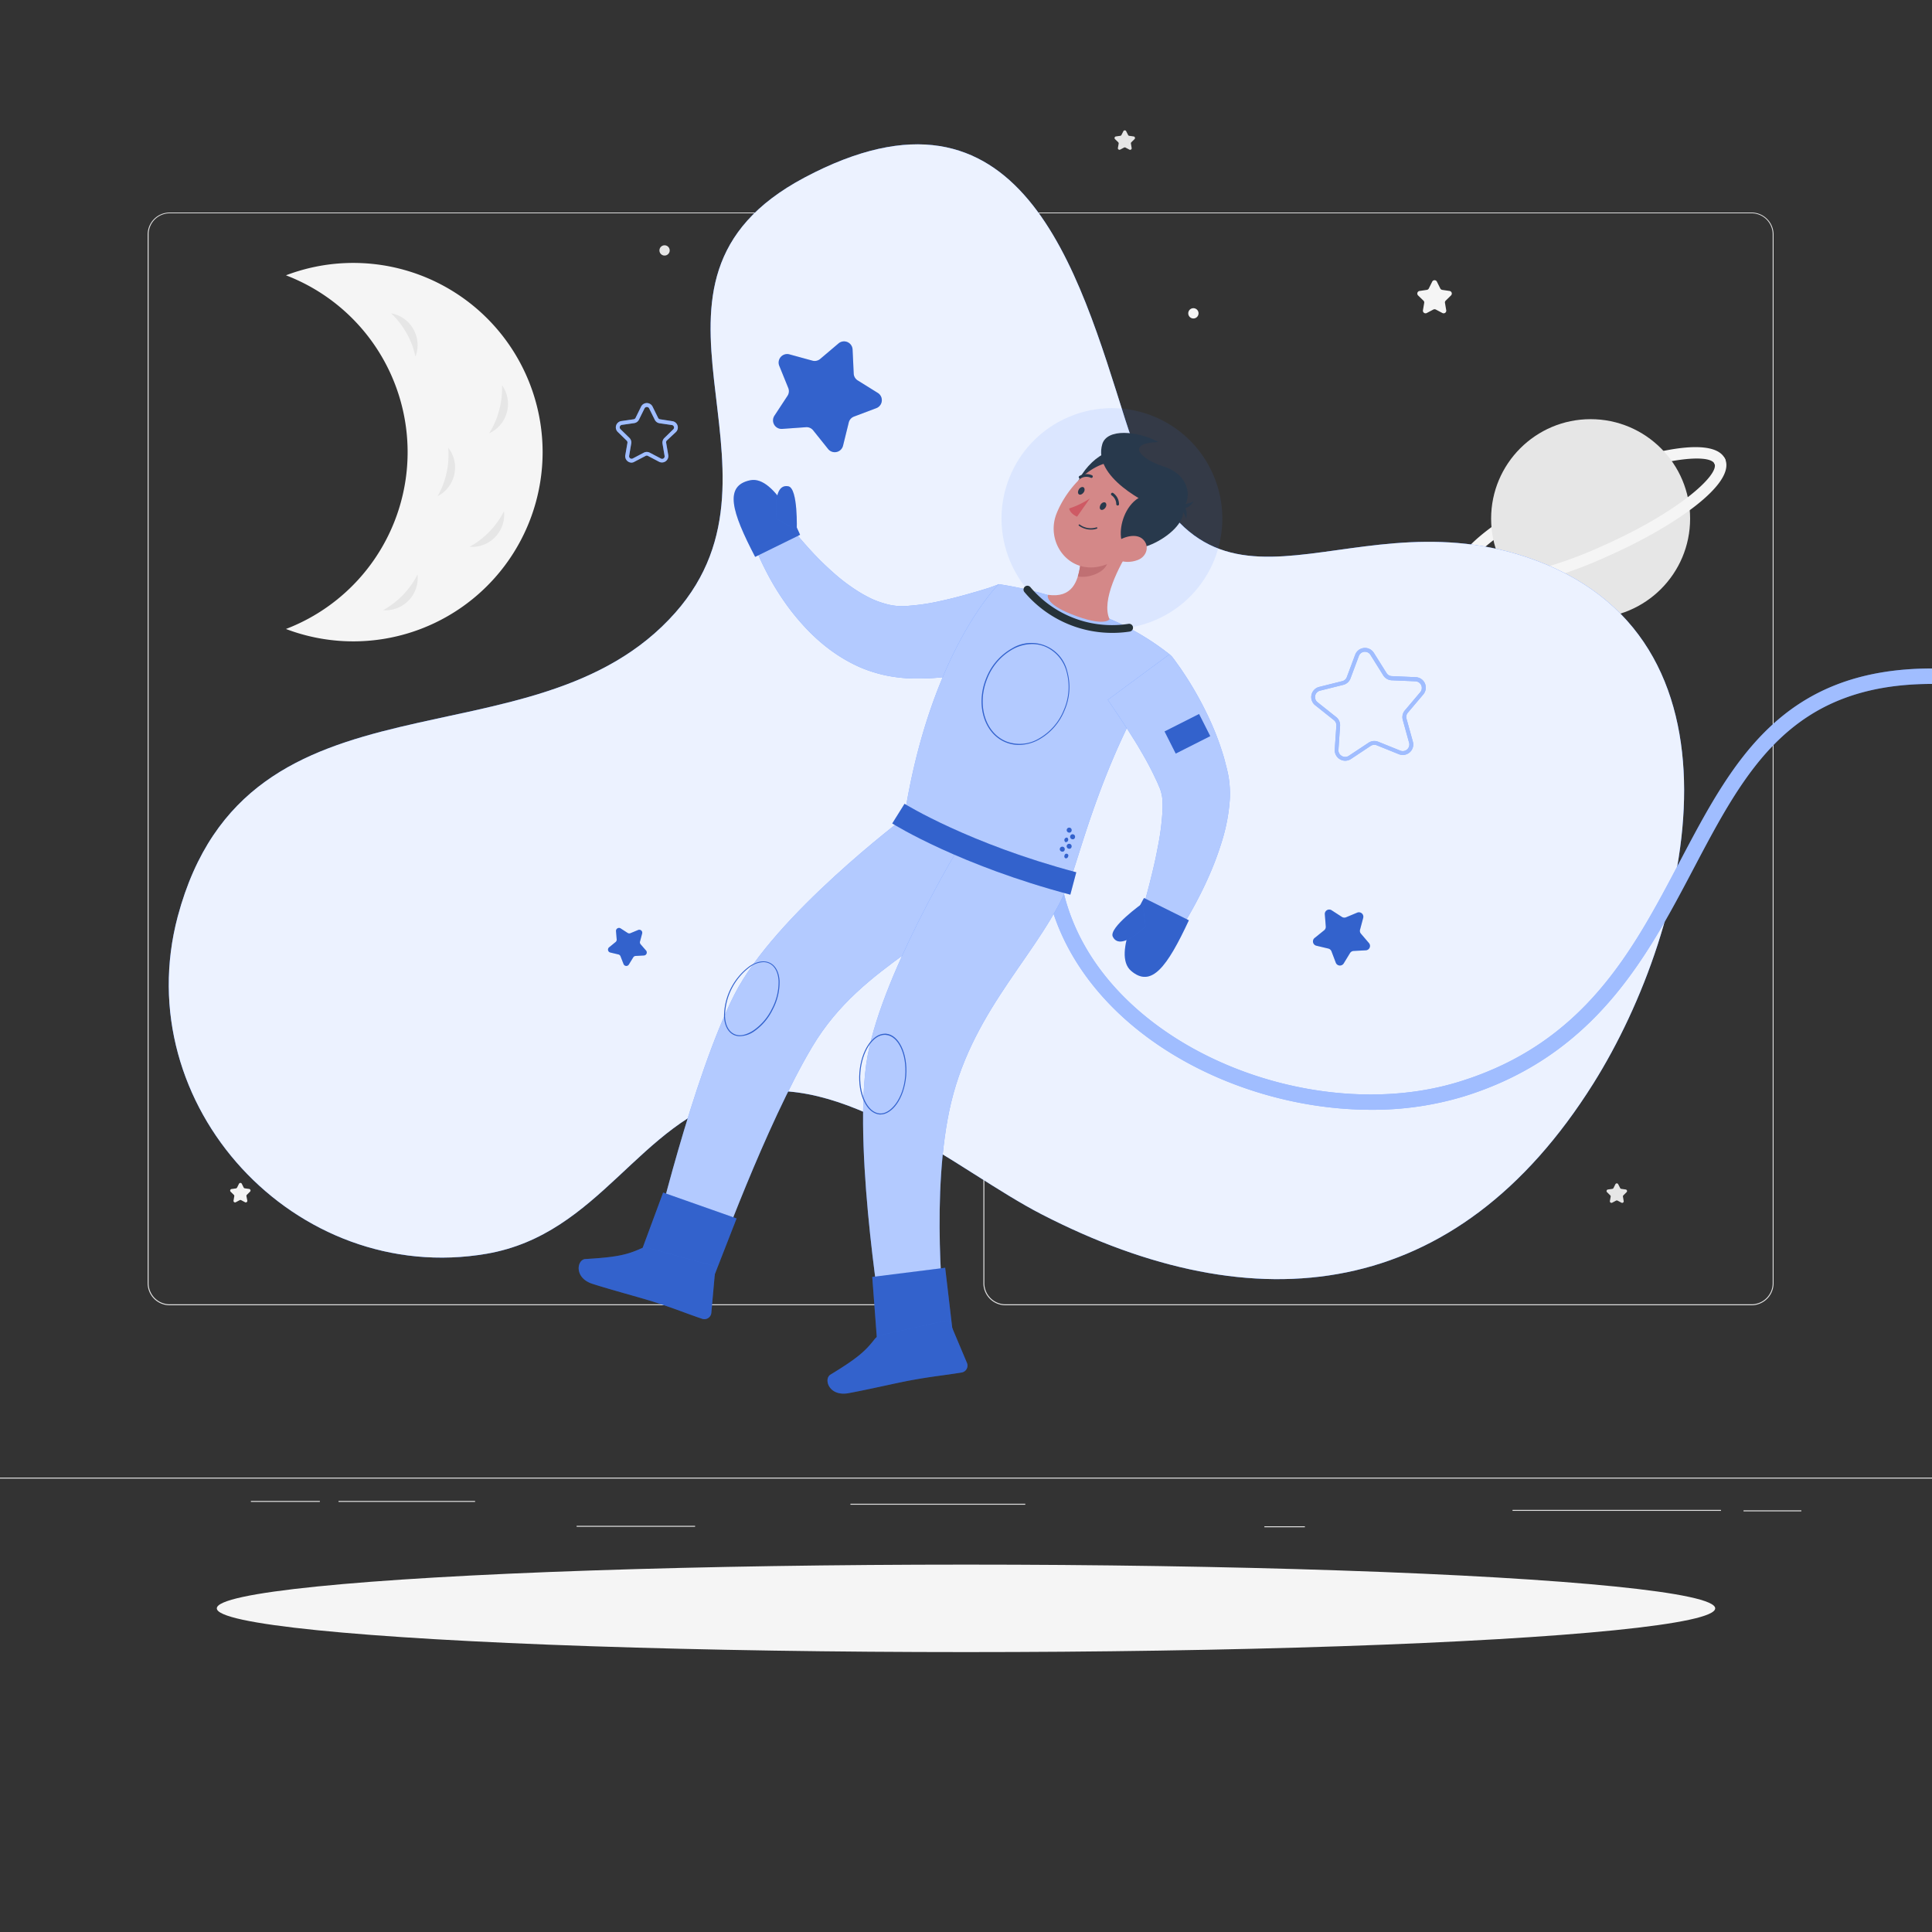 <svg xmlns="http://www.w3.org/2000/svg" viewBox="0 0 500 500"><rect x="0" y="0" width="500" height="500" fill="#333333" stroke="none"/><g id="background-complete"><rect y="382.4" width="500" height="0.25" style="fill:#e0e0e0"></rect><rect x="327.22" y="395" width="10.48" height="0.25" style="fill:#e0e0e0"></rect><rect x="64.93" y="388.44" width="17.85" height="0.25" style="fill:#e0e0e0"></rect><rect x="149.23" y="394.88" width="30.66" height="0.25" style="fill:#e0e0e0"></rect><rect x="220.09" y="389.17" width="45.25" height="0.25" style="fill:#e0e0e0"></rect><rect x="391.44" y="390.76" width="53.95" height="0.25" style="fill:#e0e0e0"></rect><rect x="87.61" y="388.44" width="35.34" height="0.25" style="fill:#e0e0e0"></rect><rect x="451.22" y="390.88" width="14.97" height="0.25" style="fill:#e0e0e0"></rect><path d="M237,337.8H43.91a5.71,5.71,0,0,1-5.7-5.71V60.66A5.71,5.71,0,0,1,43.91,55H237a5.71,5.71,0,0,1,5.71,5.71V332.09A5.71,5.71,0,0,1,237,337.8ZM43.91,55.2a5.46,5.46,0,0,0-5.45,5.46V332.09a5.46,5.46,0,0,0,5.45,5.46H237a5.47,5.47,0,0,0,5.46-5.46V60.66A5.47,5.47,0,0,0,237,55.2Z" style="fill:#e0e0e0"></path><path d="M453.31,337.8H260.21a5.72,5.72,0,0,1-5.71-5.71V60.66A5.72,5.72,0,0,1,260.21,55h193.1A5.71,5.71,0,0,1,459,60.66V332.09A5.71,5.71,0,0,1,453.31,337.8ZM260.21,55.2a5.47,5.47,0,0,0-5.46,5.46V332.09a5.47,5.47,0,0,0,5.46,5.46h193.1a5.47,5.47,0,0,0,5.46-5.46V60.66a5.47,5.47,0,0,0-5.46-5.46Z" style="fill:#e0e0e0"></path><path d="M140.43,117A49,49,0,0,1,74,162.78a49,49,0,0,0,0-91.53A49,49,0,0,1,140.43,117Z" style="fill:#f5f5f5"></path><path d="M107,85.21a8.3,8.3,0,0,1,.51,7.08,20.48,20.48,0,0,0-2.3-6.07,21.43,21.43,0,0,0-4-5.14A8.33,8.33,0,0,1,107,85.21Z" style="fill:#e6e6e6"></path><path d="M131.17,106.72a8.33,8.33,0,0,1-4.58,5.42,21,21,0,0,0,2.6-6,21.53,21.53,0,0,0,.73-6.46A8.31,8.31,0,0,1,131.17,106.72Z" style="fill:#e6e6e6"></path><path d="M128.14,139a8.3,8.3,0,0,1-6.63,2.51,21.08,21.08,0,0,0,5.16-3.94,21.37,21.37,0,0,0,3.77-5.29A8.34,8.34,0,0,1,128.14,139Z" style="fill:#e6e6e6"></path><path d="M105.75,155.4a8.31,8.31,0,0,1-6.63,2.52,21.71,21.71,0,0,0,8.93-9.24A8.29,8.29,0,0,1,105.75,155.4Z" style="fill:#e6e6e6"></path><path d="M117.57,122.78a8.31,8.31,0,0,1-4.31,5.63A21.81,21.81,0,0,0,116,115.86,8.24,8.24,0,0,1,117.57,122.78Z" style="fill:#e6e6e6"></path><path d="M378.22,150.55a1.5,1.5,0,0,1-1.37-.89c-2.84-6.42,13.18-17.54,30.47-25.2s36.29-12.07,39.14-5.65a1.5,1.5,0,0,1-2.75,1.21c-1.27-2.86-15.6-1.5-35.17,7.18s-30.22,18.37-29,21.24a1.49,1.49,0,0,1-.76,2A1.46,1.46,0,0,1,378.22,150.55Z" style="fill:#f5f5f5"></path><circle cx="411.65" cy="134.23" r="25.75" style="fill:#e6e6e6"></circle><path d="M384.38,152.78c-4.08,0-6.61-1-7.53-3.12a1.51,1.51,0,0,1,.77-2,1.49,1.49,0,0,1,2,.76c.4.9,3.12,2.06,10.81.74a109.43,109.43,0,0,0,24.37-7.91C434.34,132.6,445,122.89,443.71,120a1.5,1.5,0,0,1,2.75-1.21c2.84,6.42-13.18,17.54-30.47,25.2a113,113,0,0,1-25.08,8.13A39.09,39.09,0,0,1,384.38,152.78Z" style="fill:#f5f5f5"></path><path d="M371.89,72.94l.85,1.71a.68.68,0,0,0,.51.37l1.89.28a.68.68,0,0,1,.38,1.16l-1.37,1.34a.66.66,0,0,0-.19.6l.32,1.88a.68.68,0,0,1-1,.72l-1.69-.89a.72.72,0,0,0-.64,0l-1.69.89a.68.68,0,0,1-1-.72l.32-1.88a.64.64,0,0,0-.2-.6L367,76.46a.68.68,0,0,1,.38-1.16l1.89-.28a.68.68,0,0,0,.51-.37l.85-1.71A.68.68,0,0,1,371.89,72.94Z" style="fill:#f5f5f5"></path><path d="M60.13,241.19,61,242.9a.71.71,0,0,0,.51.38l1.89.27a.69.69,0,0,1,.38,1.17l-1.37,1.33a.67.67,0,0,0-.19.6l.32,1.89a.68.68,0,0,1-1,.72l-1.69-.89a.66.66,0,0,0-.64,0l-1.69.89a.68.68,0,0,1-1-.72l.32-1.89a.67.67,0,0,0-.19-.6l-1.37-1.33a.69.69,0,0,1,.38-1.17l1.89-.27a.71.71,0,0,0,.51-.38l.85-1.71A.68.68,0,0,1,60.13,241.19Z" style="fill:#e6e6e6"></path><path d="M303.57,315.8l.84,1.71a.67.67,0,0,0,.52.37l1.89.28a.68.68,0,0,1,.37,1.16l-1.36,1.34a.67.67,0,0,0-.2.6l.32,1.89a.68.68,0,0,1-1,.72l-1.69-.89a.64.64,0,0,0-.63,0l-1.7.89a.69.69,0,0,1-1-.72l.33-1.89a.7.7,0,0,0-.2-.6l-1.37-1.34a.68.68,0,0,1,.38-1.16l1.89-.28a.69.69,0,0,0,.52-.37l.84-1.71A.69.69,0,0,1,303.57,315.8Z" style="fill:#e6e6e6"></path><path d="M291.44,33.93l.51,1a.4.4,0,0,0,.3.22l1.13.16a.41.41,0,0,1,.23.7l-.82.8a.4.4,0,0,0-.11.36l.19,1.12a.4.4,0,0,1-.59.43l-1-.53a.42.42,0,0,0-.38,0l-1,.53a.41.41,0,0,1-.59-.43l.2-1.12a.43.43,0,0,0-.12-.36l-.82-.8a.41.41,0,0,1,.23-.7l1.13-.16a.4.4,0,0,0,.3-.22l.51-1A.41.41,0,0,1,291.44,33.93Z" style="fill:#e6e6e6"></path><path d="M113.62,210.8l.51,1a.4.4,0,0,0,.3.22l1.13.17a.4.4,0,0,1,.23.69l-.82.8a.4.4,0,0,0-.11.36l.19,1.13a.41.41,0,0,1-.59.43l-1-.53a.37.37,0,0,0-.38,0l-1,.53a.41.41,0,0,1-.6-.43l.2-1.13a.43.43,0,0,0-.12-.36l-.82-.8a.4.4,0,0,1,.23-.69l1.13-.17a.4.4,0,0,0,.3-.22l.51-1A.4.4,0,0,1,113.62,210.8Z" style="fill:#f5f5f5"></path><path d="M62.55,306.31l.5,1a.41.41,0,0,0,.31.23l1.13.16a.41.41,0,0,1,.22.7l-.81.8a.39.39,0,0,0-.12.36L64,310.7a.4.4,0,0,1-.59.43l-1-.53a.42.42,0,0,0-.38,0l-1,.53a.4.4,0,0,1-.59-.43l.19-1.12a.39.39,0,0,0-.12-.36l-.82-.8a.41.41,0,0,1,.23-.7l1.13-.16a.43.43,0,0,0,.31-.23l.5-1A.42.42,0,0,1,62.55,306.31Z" style="fill:#f5f5f5"></path><path d="M418.78,306.46l.51,1a.4.4,0,0,0,.31.22l1.13.16a.41.41,0,0,1,.22.7l-.81.8a.4.4,0,0,0-.12.36l.19,1.12a.4.4,0,0,1-.59.43l-1-.53a.42.42,0,0,0-.38,0l-1,.53a.41.41,0,0,1-.6-.43l.2-1.12a.4.4,0,0,0-.12-.36l-.82-.8a.41.41,0,0,1,.23-.7l1.13-.16a.42.42,0,0,0,.31-.22l.5-1A.41.41,0,0,1,418.78,306.46Z" style="fill:#e6e6e6"></path><circle cx="171.99" cy="64.81" r="1.33" style="fill:#e6e6e6"></circle><path d="M310.18,81.08a1.33,1.33,0,1,1-1.33-1.32A1.33,1.33,0,0,1,310.18,81.08Z" style="fill:#f5f5f5"></path><circle cx="165.18" cy="185.33" r="1.33" style="fill:#f5f5f5"></circle><path d="M122.83,285.26a1.33,1.33,0,1,1-1.32-1.32A1.32,1.32,0,0,1,122.83,285.26Z" style="fill:#f5f5f5"></path><circle cx="400.33" cy="205.33" r="1.33" style="fill:#e6e6e6"></circle></g><g id="background-simple"><path d="M174.77,158.56C138.14,200,64,169.88,46,237.17,33,286.06,76.52,333,126,324.46c29.26-5.08,39.31-34.15,65.16-40.95,27-7.1,56.61,19.52,78.37,30.73,55.61,28.65,107.35,22.73,142.82-33.82C438.15,239.3,455,164.18,395,144.16c-48.94-16.34-83.77,27.61-103.77-35.51-12.18-38.46-27-92.44-83-62.71C157,73.13,208.09,120.89,174.77,158.56Z" style="fill:#407BFF"></path><path d="M174.77,158.56C138.14,200,64,169.88,46,237.17,33,286.06,76.52,333,126,324.46c29.26-5.08,39.31-34.15,65.16-40.95,27-7.1,56.61,19.52,78.37,30.73,55.61,28.65,107.35,22.73,142.82-33.82C438.15,239.3,455,164.18,395,144.16c-48.94-16.34-83.77,27.61-103.77-35.51-12.18-38.46-27-92.44-83-62.71C157,73.13,208.09,120.89,174.77,158.56Z" style="fill:#fff;opacity:0.9"></path></g><g id="Shadow"><ellipse cx="250" cy="416.24" rx="193.89" ry="11.32" style="fill:#f5f5f5"></ellipse></g><g id="Stars"><path d="M163.46,119.73a1.66,1.66,0,0,1-1.63-1.94l.55-3.17a.68.68,0,0,0-.19-.58l-2.31-2.25a1.65,1.65,0,0,1,.92-2.82l3.19-.46a.67.67,0,0,0,.49-.36l1.42-2.89a1.66,1.66,0,0,1,3,0l1.42,2.89a.67.67,0,0,0,.5.36L174,109a1.65,1.65,0,0,1,.92,2.82L172.58,114a.65.65,0,0,0-.18.58l.54,3.17a1.65,1.65,0,0,1-2.4,1.74l-2.85-1.5a.63.63,0,0,0-.61,0l-2.85,1.49A1.64,1.64,0,0,1,163.46,119.73Zm3.93-14.39a.63.63,0,0,0-.59.36l-1.43,2.89a1.65,1.65,0,0,1-1.24.91l-3.19.46a.65.65,0,0,0-.36,1.11l2.31,2.25a1.66,1.66,0,0,1,.47,1.47l-.54,3.17a.65.65,0,0,0,.94.69l2.86-1.5a1.65,1.65,0,0,1,1.53,0l2.86,1.5A.65.65,0,0,0,172,118l-.54-3.17a1.69,1.69,0,0,1,.47-1.47l2.31-2.25a.64.64,0,0,0,.17-.67.65.65,0,0,0-.53-.44l-3.19-.46a1.65,1.65,0,0,1-1.24-.91L168,105.7A.63.63,0,0,0,167.39,105.34Z" style="fill:#407BFF"></path><path d="M163.46,119.73a1.66,1.66,0,0,1-1.63-1.94l.55-3.17a.68.68,0,0,0-.19-.58l-2.31-2.25a1.65,1.65,0,0,1,.92-2.82l3.19-.46a.67.67,0,0,0,.49-.36l1.42-2.89a1.66,1.66,0,0,1,3,0l1.42,2.89a.67.67,0,0,0,.5.36L174,109a1.65,1.65,0,0,1,.92,2.82L172.58,114a.65.65,0,0,0-.18.58l.54,3.17a1.65,1.65,0,0,1-2.4,1.74l-2.85-1.5a.63.63,0,0,0-.61,0l-2.85,1.49A1.64,1.64,0,0,1,163.46,119.73Zm3.93-14.39a.63.63,0,0,0-.59.36l-1.43,2.89a1.65,1.65,0,0,1-1.24.91l-3.19.46a.65.65,0,0,0-.36,1.11l2.31,2.25a1.66,1.66,0,0,1,.47,1.47l-.54,3.17a.65.65,0,0,0,.94.69l2.86-1.5a1.65,1.65,0,0,1,1.53,0l2.86,1.5A.65.65,0,0,0,172,118l-.54-3.17a1.69,1.69,0,0,1,.47-1.47l2.31-2.25a.64.64,0,0,0,.17-.67.65.65,0,0,0-.53-.44l-3.19-.46a1.65,1.65,0,0,1-1.24-.91L168,105.7A.63.63,0,0,0,167.39,105.34Z" style="fill:#fff;opacity:0.5"></path><path d="M220.65,90.49l.29,6.17a2.19,2.19,0,0,0,1,1.77l5.24,3.26a2.21,2.21,0,0,1-.39,3.94l-5.77,2.18a2.18,2.18,0,0,0-1.36,1.53l-1.48,6a2.21,2.21,0,0,1-3.87.86l-3.86-4.82a2.16,2.16,0,0,0-1.88-.82l-6.15.44a2.21,2.21,0,0,1-2-3.41l3.39-5.16a2.18,2.18,0,0,0,.2-2l-2.32-5.72a2.21,2.21,0,0,1,2.62-3l5.95,1.63a2.21,2.21,0,0,0,2-.44l4.72-4A2.21,2.21,0,0,1,220.65,90.49Z" style="fill:#407BFF"></path><path d="M220.65,90.49l.29,6.17a2.19,2.19,0,0,0,1,1.77l5.24,3.26a2.21,2.21,0,0,1-.39,3.94l-5.77,2.18a2.18,2.18,0,0,0-1.36,1.53l-1.48,6a2.21,2.21,0,0,1-3.87.86l-3.86-4.82a2.16,2.16,0,0,0-1.88-.82l-6.15.44a2.21,2.21,0,0,1-2-3.41l3.39-5.16a2.18,2.18,0,0,0,.2-2l-2.32-5.72a2.21,2.21,0,0,1,2.62-3l5.95,1.63a2.21,2.21,0,0,0,2-.44l4.72-4A2.21,2.21,0,0,1,220.65,90.49Z" style="opacity:0.2"></path><path d="M348.13,196.88a2.74,2.74,0,0,1-2.7-2.9l.42-6.16a1.7,1.7,0,0,0-.64-1.45l-4.83-3.84a2.71,2.71,0,0,1,1-4.75l6-1.5a1.66,1.66,0,0,0,1.18-1.06l2.16-5.78a2.71,2.71,0,0,1,4.83-.49l3.28,5.23a1.69,1.69,0,0,0,1.37.8l6.17.27a2.71,2.71,0,0,1,2,4.44l-4,4.73A1.71,1.71,0,0,0,364,186l1.65,5.95a2.69,2.69,0,0,1-.8,2.74,2.72,2.72,0,0,1-2.82.5l-5.72-2.31a1.71,1.71,0,0,0-1.58.16l-5.14,3.41A2.75,2.75,0,0,1,348.13,196.88Zm5.15-28.2h-.18a1.67,1.67,0,0,0-1.43,1.1l-2.16,5.78a2.67,2.67,0,0,1-1.88,1.68l-6,1.5a1.71,1.71,0,0,0-.65,3l4.83,3.84a2.69,2.69,0,0,1,1,2.3l-.42,6.16a1.67,1.67,0,0,0,.84,1.59,1.7,1.7,0,0,0,1.8,0l5.15-3.41a2.71,2.71,0,0,1,2.5-.26l5.73,2.31a1.71,1.71,0,0,0,2.28-2l-1.65-5.95a2.7,2.7,0,0,1,.53-2.46l4-4.73a1.72,1.72,0,0,0-1.24-2.81l-6.16-.26a2.72,2.72,0,0,1-2.18-1.27l-3.27-5.23A1.68,1.68,0,0,0,353.28,168.68Z" style="fill:#407BFF"></path><path d="M348.13,196.88a2.74,2.74,0,0,1-2.7-2.9l.42-6.16a1.7,1.7,0,0,0-.64-1.45l-4.83-3.84a2.71,2.71,0,0,1,1-4.75l6-1.5a1.66,1.66,0,0,0,1.18-1.06l2.16-5.78a2.71,2.71,0,0,1,4.83-.49l3.28,5.23a1.69,1.69,0,0,0,1.37.8l6.17.27a2.71,2.71,0,0,1,2,4.44l-4,4.73A1.71,1.71,0,0,0,364,186l1.65,5.95a2.69,2.69,0,0,1-.8,2.74,2.72,2.72,0,0,1-2.82.5l-5.72-2.31a1.71,1.71,0,0,0-1.58.16l-5.14,3.41A2.75,2.75,0,0,1,348.13,196.88Zm5.15-28.2h-.18a1.67,1.67,0,0,0-1.43,1.1l-2.16,5.78a2.67,2.67,0,0,1-1.88,1.68l-6,1.5a1.71,1.71,0,0,0-.65,3l4.83,3.84a2.69,2.69,0,0,1,1,2.3l-.42,6.16a1.67,1.67,0,0,0,.84,1.59,1.7,1.7,0,0,0,1.8,0l5.15-3.41a2.71,2.71,0,0,1,2.5-.26l5.73,2.31a1.71,1.71,0,0,0,2.28-2l-1.65-5.95a2.7,2.7,0,0,1,.53-2.46l4-4.73a1.72,1.72,0,0,0-1.24-2.81l-6.16-.26a2.72,2.72,0,0,1-2.18-1.27l-3.27-5.23A1.68,1.68,0,0,0,353.28,168.68Z" style="fill:#fff;opacity:0.5"></path><path d="M352.79,237.56l-.82,3.08a1.11,1.11,0,0,0,.24,1l2.07,2.42a1.14,1.14,0,0,1-.81,1.88l-3.18.17a1.16,1.16,0,0,0-.91.55l-1.66,2.72a1.15,1.15,0,0,1-2-.19l-1.14-3a1.17,1.17,0,0,0-.8-.7l-3.1-.74a1.14,1.14,0,0,1-.46-2l2.48-2a1.14,1.14,0,0,0,.41-1l-.25-3.18a1.14,1.14,0,0,1,1.75-1l2.68,1.73a1.17,1.17,0,0,0,1.06.1l2.94-1.23A1.15,1.15,0,0,1,352.79,237.56Z" style="fill:#407BFF"></path><path d="M352.79,237.56l-.82,3.08a1.11,1.11,0,0,0,.24,1l2.07,2.42a1.14,1.14,0,0,1-.81,1.88l-3.18.17a1.16,1.16,0,0,0-.91.55l-1.66,2.72a1.15,1.15,0,0,1-2-.19l-1.14-3a1.17,1.17,0,0,0-.8-.7l-3.1-.74a1.14,1.14,0,0,1-.46-2l2.48-2a1.14,1.14,0,0,0,.41-1l-.25-3.18a1.14,1.14,0,0,1,1.75-1l2.68,1.73a1.17,1.17,0,0,0,1.06.1l2.94-1.23A1.15,1.15,0,0,1,352.79,237.56Z" style="opacity:0.2"></path><path d="M166.19,241.59l-.56,2.09a.8.8,0,0,0,.16.7L167.2,246a.78.78,0,0,1-.55,1.28l-2.16.12a.75.75,0,0,0-.61.37l-1.13,1.84a.77.77,0,0,1-1.38-.12l-.78-2a.77.77,0,0,0-.54-.48l-2.1-.5a.77.77,0,0,1-.31-1.35l1.67-1.36a.77.77,0,0,0,.29-.66l-.18-2.16a.78.78,0,0,1,1.2-.71l1.81,1.17a.77.77,0,0,0,.72.07l2-.83A.77.77,0,0,1,166.19,241.59Z" style="fill:#407BFF"></path><path d="M166.19,241.59l-.56,2.09a.8.8,0,0,0,.16.7L167.2,246a.78.78,0,0,1-.55,1.28l-2.16.12a.75.75,0,0,0-.61.37l-1.13,1.84a.77.77,0,0,1-1.38-.12l-.78-2a.77.77,0,0,0-.54-.48l-2.1-.5a.77.77,0,0,1-.31-1.35l1.67-1.36a.77.77,0,0,0,.29-.66l-.18-2.16a.78.78,0,0,1,1.2-.71l1.81,1.17a.77.77,0,0,0,.72.07l2-.83A.77.77,0,0,1,166.19,241.59Z" style="opacity:0.2"></path></g><g id="Character"><path d="M354.86,287.21c-25.09,0-51.59-10.26-68.16-27.79-16.72-17.7-21.2-40.08-12.61-63l3.74,1.4c-8,21.43-3.84,42.33,11.78,58.86,21.09,22.32,59,32.31,88.15,23.23,32.28-10,44.8-33.82,56.91-56.82C448.23,197.33,461,173,500,173v4c-36.54,0-48.24,22.22-61.79,47.95-11.91,22.61-25.4,48.24-59.26,58.77A81.1,81.1,0,0,1,354.86,287.21Z" style="fill:#407BFF"></path><path d="M354.86,287.21c-25.09,0-51.59-10.26-68.16-27.79-16.72-17.7-21.2-40.08-12.61-63l3.74,1.4c-8,21.43-3.84,42.33,11.78,58.86,21.09,22.32,59,32.31,88.15,23.23,32.28-10,44.8-33.82,56.91-56.82C448.23,197.33,461,173,500,173v4c-36.54,0-48.24,22.22-61.79,47.95-11.91,22.61-25.4,48.24-59.26,58.77A81.1,81.1,0,0,1,354.86,287.21Z" style="fill:#fff;opacity:0.5"></path><path d="M267.2,169.47l-1.35.53-1.25.47-2.5.85c-1.67.55-3.35,1-5,1.49a90.41,90.41,0,0,1-10.48,2.13,61.84,61.84,0,0,1-11.39.62,39.43,39.43,0,0,1-6.37-.84,37,37,0,0,1-6.23-2c-7.81-3.45-13.43-8.9-17.87-14.59a67.08,67.08,0,0,1-5.82-9c-.83-1.56-1.62-3.11-2.33-4.71-.36-.8-.7-1.61-1-2.42s-.6-1.61-.95-2.58l8.88-4.39,1.35,1.7c.48.59.95,1.18,1.45,1.76,1,1.17,2,2.32,3,3.43a77,77,0,0,0,6.29,6.24,47.5,47.5,0,0,0,6.65,5,36,36,0,0,0,3.36,1.83,23.45,23.45,0,0,0,3.32,1.21,15.73,15.73,0,0,0,6.42.56,54.42,54.42,0,0,0,7.94-1.21c2.78-.6,5.63-1.34,8.47-2.18,1.43-.39,2.85-.84,4.27-1.28l2.5-.91Z" style="fill:#407BFF"></path><path d="M267.2,169.47l-1.35.53-1.25.47-2.5.85c-1.67.55-3.35,1-5,1.49a90.41,90.41,0,0,1-10.48,2.13,61.84,61.84,0,0,1-11.39.62,39.43,39.43,0,0,1-6.37-.84,37,37,0,0,1-6.23-2c-7.81-3.45-13.43-8.9-17.87-14.59a67.08,67.08,0,0,1-5.82-9c-.83-1.56-1.62-3.11-2.33-4.71-.36-.8-.7-1.61-1-2.42s-.6-1.61-.95-2.58l8.88-4.39,1.35,1.7c.48.59.95,1.18,1.45,1.76,1,1.17,2,2.32,3,3.43a77,77,0,0,0,6.29,6.24,47.5,47.5,0,0,0,6.65,5,36,36,0,0,0,3.36,1.83,23.45,23.45,0,0,0,3.32,1.21,15.73,15.73,0,0,0,6.42.56,54.42,54.42,0,0,0,7.94-1.21c2.78-.6,5.63-1.34,8.47-2.18,1.43-.39,2.85-.84,4.27-1.28l2.5-.91Z" style="fill:#fff;opacity:0.6"></path><path d="M258.46,151.18S240.68,168.65,234,211.64l42.64,16.84c2.56-5.65,9-34.52,26-59.17a67.82,67.82,0,0,0-13.06-8.08,193.37,193.37,0,0,0-18.13-7.16A97.09,97.09,0,0,0,258.46,151.18Z" style="fill:#407BFF"></path><path d="M258.46,151.18S240.68,168.65,234,211.64l42.64,16.84c2.56-5.65,9-34.52,26-59.17a67.82,67.82,0,0,0-13.06-8.08,193.37,193.37,0,0,0-18.13-7.16A97.09,97.09,0,0,0,258.46,151.18Z" style="fill:#fff;opacity:0.6"></path><path d="M292.67,141.67c-3,4.74-7.76,13.74-5.52,18.59,0,0-1.23,2.13-9.9-1.32-7.08-2.82-6.05-5-6.05-5,6.26.89,7.79-3.41,8.37-7.8Z" style="fill:#e4897b"></path><path d="M287.33,143.51l-7.75,2.65a18.49,18.49,0,0,1-.63,3c2.31.54,6.26-.67,7.4-2.87A8.32,8.32,0,0,0,287.33,143.51Z" style="fill:#ce6f64"></path><path d="M288,117c-4-.58-12,8.52-9.22,13S295.55,118.14,288,117Z" style="fill:#263238"></path><path d="M296.55,136.19c-4.67,5.86-7.1,9.52-12.39,10.49-8,1.47-13.55-6.63-10.73-13.76,2.54-6.42,9.75-14.92,17.45-13.15A10.21,10.21,0,0,1,296.55,136.19Z" style="fill:#e4897b"></path><path d="M291.92,141.89c-4.16-.94-1.51-16.68,9.24-13.78C314.18,131.62,298.65,143.4,291.92,141.89Z" style="fill:#263238"></path><path d="M301.47,132.23c-5-1.85-18.71-8.84-16.2-17.29,1.23-4.11,9.08-3.46,14.53-.55-8.85.32-4.41,4.53,1.38,6.35C310.6,123.7,308.16,134.73,301.47,132.23Z" style="fill:#263238"></path><path d="M302.76,130.1s5.32-.7,4.21,4.13A6.05,6.05,0,0,0,302.76,130.1Z" style="fill:#263238"></path><path d="M303,129.66s3.25,4.26,5.9.08A6.07,6.07,0,0,1,303,129.66Z" style="fill:#263238"></path><path d="M294.58,144.87a7.09,7.09,0,0,1-5.43,0c-2.31-1-1.92-3.39,0-4.76,1.74-1.23,5-2.21,6.72-.46S296.7,144,294.58,144.87Z" style="fill:#e4897b"></path><path d="M234,211.64s-33.48,25.21-43.92,45.72C179.25,278.71,169.05,322,169.05,322l15.87,5.76s13.27-36.75,25.33-56.93c13.15-22,34.94-27.05,51.81-48.16Z" style="fill:#407BFF"></path><path d="M234,211.64s-33.48,25.21-43.92,45.72C179.25,278.71,169.05,322,169.05,322l15.87,5.76s13.27-36.75,25.33-56.93c13.15-22,34.94-27.05,51.81-48.16Z" style="fill:#fff;opacity:0.6"></path><path d="M249.16,217.61s-22,35.86-25,57.91c-3.25,24.14,4.47,69.56,4.47,69.56l15.8-3.79s-3.78-32.93,1.72-55.94c6-25,23.54-39.29,30.49-56.87Z" style="fill:#407BFF"></path><path d="M249.16,217.61s-22,35.86-25,57.91c-3.25,24.14,4.47,69.56,4.47,69.56l15.8-3.79s-3.78-32.93,1.72-55.94c6-25,23.54-39.29,30.49-56.87Z" style="fill:#fff;opacity:0.6"></path><path d="M286.07,131.39c-.35.5-.9.72-1.22.49s-.31-.81,0-1.31.9-.72,1.22-.49S286.42,130.9,286.07,131.39Z" style="fill:#263238"></path><path d="M280.44,127.44c-.35.5-.9.72-1.22.49s-.31-.81,0-1.31.9-.72,1.22-.49S280.79,127,280.44,127.44Z" style="fill:#263238"></path><path d="M282.06,129a21.74,21.74,0,0,1-5.37,2.59c.3,1.44,2.06,2.12,2.06,2.12Z" style="fill:#de5753"></path><path d="M282.33,137.06a5.31,5.31,0,0,1-3.09-1,.18.18,0,1,1,.21-.29,4.81,4.81,0,0,0,4.3.71.19.19,0,0,1,.23.1.18.18,0,0,1-.1.23A4.36,4.36,0,0,1,282.33,137.06Z" style="fill:#263238"></path><path d="M289.25,130.83a.36.36,0,0,1-.36-.34,2.84,2.84,0,0,0-1.19-2.29.36.36,0,0,1,.37-.62,3.57,3.57,0,0,1,1.53,2.88.34.34,0,0,1-.34.37Z" style="fill:#263238"></path><path d="M279.54,123.85a.37.37,0,0,1-.32-.19.36.36,0,0,1,.14-.48,3.57,3.57,0,0,1,3.26-.18.36.36,0,0,1,.15.49.36.36,0,0,1-.48.15,2.83,2.83,0,0,0-2.58.16A.34.34,0,0,1,279.54,123.85Z" style="fill:#263238"></path><path d="M302.68,169.31l.66.65.75,1,1.43,2c.91,1.34,1.8,2.69,2.64,4.07s1.65,2.79,2.43,4.23,1.5,2.9,2.21,4.39a72.64,72.64,0,0,1,3.66,9.43c.26.81.49,1.66.7,2.52l.33,1.28.08.32.1.46.2.91a26.64,26.64,0,0,1,.39,6.52,46.89,46.89,0,0,1-2,10.53,79.3,79.3,0,0,1-3.41,9.15c-1.28,2.92-2.7,5.72-4.21,8.46s-3.11,5.35-5,8l-8.88-4.4c1.52-5.49,3.1-11.18,4.29-16.65.56-2.75,1.11-5.46,1.42-8.07.16-1.32.27-2.58.36-3.8a29,29,0,0,0,0-3.39,10.45,10.45,0,0,0-.48-2.37l-.07-.17,0-.09-.09-.2-.36-.85c-.24-.56-.48-1.13-.77-1.7a78,78,0,0,0-3.65-6.9c-.66-1.16-1.35-2.31-2.08-3.46s-1.43-2.3-2.19-3.44-1.5-2.28-2.26-3.41l-2.18-3.22Z" style="fill:#407BFF"></path><path d="M302.68,169.31l.66.65.75,1,1.43,2c.91,1.34,1.8,2.69,2.64,4.07s1.65,2.79,2.43,4.23,1.5,2.9,2.21,4.39a72.64,72.64,0,0,1,3.66,9.43c.26.81.49,1.66.7,2.52l.33,1.28.08.32.1.46.2.91a26.64,26.64,0,0,1,.39,6.52,46.89,46.89,0,0,1-2,10.53,79.3,79.3,0,0,1-3.41,9.15c-1.28,2.92-2.7,5.72-4.21,8.46s-3.11,5.35-5,8l-8.88-4.4c1.52-5.49,3.1-11.18,4.29-16.65.56-2.75,1.11-5.46,1.42-8.07.16-1.32.27-2.58.36-3.8a29,29,0,0,0,0-3.39,10.45,10.45,0,0,0-.48-2.37l-.07-.17,0-.09-.09-.2-.36-.85c-.24-.56-.48-1.13-.77-1.7a78,78,0,0,0-3.65-6.9c-.66-1.16-1.35-2.31-2.08-3.46s-1.43-2.3-2.19-3.44-1.5-2.28-2.26-3.41l-2.18-3.22Z" style="fill:#fff;opacity:0.6"></path><circle cx="287.77" cy="134.21" r="28.57" transform="translate(-29.61 124.38) rotate(-23.23)" style="fill:#407BFF;opacity:0.1"></circle><path d="M287.78,163.79a29.7,29.7,0,0,1-22.66-10.56,1,1,0,0,1,1.54-1.28,27.62,27.62,0,0,0,25.4,9.5,1,1,0,0,1,.31,2A29.39,29.39,0,0,1,287.78,163.79Z" style="fill:#263238"></path><polygon points="246.54 344.52 227.17 349.49 225.74 330.47 244.61 328.1 246.54 344.52" style="fill:#407BFF"></polygon><polygon points="246.54 344.52 227.17 349.49 225.74 330.47 244.61 328.1 246.54 344.52" style="opacity:0.2"></polygon><path d="M228.17,345.49l16.56-3.7a1.08,1.08,0,0,1,1.18.64l4.34,10.3a1.81,1.81,0,0,1-1.38,2.47c-4.75.78-7.1.92-13.06,2-3.67.67-11.17,2.43-16.23,3.35s-6.5-3.68-4.65-4.8c6.79-4.14,8.93-5.95,11.42-9.17A3,3,0,0,1,228.17,345.49Z" style="fill:#407BFF"></path><path d="M228.17,345.49l16.56-3.7a1.08,1.08,0,0,1,1.18.64l4.34,10.3a1.81,1.81,0,0,1-1.38,2.47c-4.75.78-7.1.92-13.06,2-3.67.67-11.17,2.43-16.23,3.35s-6.5-3.68-4.65-4.8c6.79-4.14,8.93-5.95,11.42-9.17A3,3,0,0,1,228.17,345.49Z" style="opacity:0.2"></path><polygon points="184.62 330.73 165.18 326.01 171.62 308.63 190.63 315.33 184.62 330.73" style="fill:#407BFF"></polygon><polygon points="184.62 330.73 165.18 326.01 171.62 308.63 190.63 315.33 184.62 330.73" style="opacity:0.2"></polygon><path d="M168,323l16.35,4.53a1.06,1.06,0,0,1,.74,1.11l-1,11.13a1.8,1.8,0,0,1-2.38,1.53c-4.56-1.54-6.7-2.52-12.48-4.37-3.55-1.13-11-3.1-15.89-4.67s-4-6.3-1.85-6.42c7.94-.46,10.68-1.05,14.39-2.72A3,3,0,0,1,168,323Z" style="fill:#407BFF"></path><path d="M168,323l16.35,4.53a1.06,1.06,0,0,1,.74,1.11l-1,11.13a1.8,1.8,0,0,1-2.38,1.53c-4.56-1.54-6.7-2.52-12.48-4.37-3.55-1.13-11-3.1-15.89-4.67s-4-6.3-1.85-6.42c7.94-.46,10.68-1.05,14.39-2.72A3,3,0,0,1,168,323Z" style="opacity:0.2"></path><path d="M277,231.54c-28.56-7.57-45.39-18-46.09-18.43l3.18-5.09c.16.11,16.83,10.4,44.45,17.72Z" style="fill:#407BFF"></path><path d="M277,231.54c-28.56-7.57-45.39-18-46.09-18.43l3.18-5.09c.16.11,16.83,10.4,44.45,17.72Z" style="opacity:0.2"></path><path d="M191.45,268.16a3.65,3.65,0,0,1-1.63-.37c-1.45-.74-2.32-2.41-2.44-4.71A16.29,16.29,0,0,1,194.06,250c1.92-1.25,3.79-1.53,5.24-.79s2.33,2.41,2.45,4.7a15.14,15.14,0,0,1-1.78,7.37h0a14.61,14.61,0,0,1-5,5.77A6.81,6.81,0,0,1,191.45,268.16ZM197.56,249a6.29,6.29,0,0,0-3.36,1.16,16.08,16.08,0,0,0-6.57,12.91c.11,2.2.93,3.8,2.31,4.5s3,.36,4.87-.78a14.37,14.37,0,0,0,4.94-5.68,14.83,14.83,0,0,0,1.75-7.23c-.12-2.2-.94-3.8-2.31-4.5A3.59,3.59,0,0,0,197.56,249Z" style="fill:#407BFF"></path><path d="M191.45,268.16a3.65,3.65,0,0,1-1.63-.37c-1.45-.74-2.32-2.41-2.44-4.71A16.29,16.29,0,0,1,194.06,250c1.92-1.25,3.79-1.53,5.24-.79s2.33,2.41,2.45,4.7a15.14,15.14,0,0,1-1.78,7.37h0a14.61,14.61,0,0,1-5,5.77A6.81,6.81,0,0,1,191.45,268.16ZM197.56,249a6.29,6.29,0,0,0-3.36,1.16,16.08,16.08,0,0,0-6.57,12.91c.11,2.2.93,3.8,2.31,4.5s3,.36,4.87-.78a14.37,14.37,0,0,0,4.94-5.68,14.83,14.83,0,0,0,1.75-7.23c-.12-2.2-.94-3.8-2.31-4.5A3.59,3.59,0,0,0,197.56,249Z" style="opacity:0.2"></path><path d="M227.89,288.42h-.24c-3.34-.27-5.69-5.16-5.23-10.9.44-5.59,3.36-10,6.59-10l.28,0c3.34.26,5.68,5.15,5.23,10.89C234,284.53,230.76,288.42,227.89,288.42ZM229,267.81c-3.1,0-5.91,4.27-6.34,9.73s1.8,10.37,5,10.63c2.76.22,6.14-3.72,6.61-9.72h0c.44-5.6-1.8-10.37-5-10.62Z" style="fill:#407BFF"></path><path d="M227.89,288.42h-.24c-3.34-.27-5.69-5.16-5.23-10.9.44-5.59,3.36-10,6.59-10l.28,0c3.34.26,5.68,5.15,5.23,10.89C234,284.53,230.76,288.42,227.89,288.42ZM229,267.81c-3.1,0-5.91,4.27-6.34,9.73s1.8,10.37,5,10.63c2.76.22,6.14-3.72,6.61-9.72h0c.44-5.6-1.8-10.37-5-10.62Z" style="opacity:0.2"></path><path d="M263.72,192.78a9.06,9.06,0,0,1-3.52-.7c-5.58-2.33-7.78-9.81-4.92-16.69a15.15,15.15,0,0,1,6.63-7.58,9.56,9.56,0,0,1,14.32,6,15.16,15.16,0,0,1-.71,10h0a15.15,15.15,0,0,1-6.63,7.58A10.8,10.8,0,0,1,263.72,192.78Zm3.35-26.1a10.53,10.53,0,0,0-5,1.35,14.9,14.9,0,0,0-6.52,7.46c-2.81,6.75-.66,14.09,4.79,16.36a9.71,9.71,0,0,0,8.47-.67,14.9,14.9,0,0,0,6.52-7.46l.11.05-.11-.05a14.91,14.91,0,0,0,.7-9.87,9.7,9.7,0,0,0-5.49-6.49A9,9,0,0,0,267.07,166.68Z" style="fill:#407BFF"></path><path d="M263.72,192.78a9.06,9.06,0,0,1-3.52-.7c-5.58-2.33-7.78-9.81-4.92-16.69a15.15,15.15,0,0,1,6.63-7.58,9.56,9.56,0,0,1,14.32,6,15.16,15.16,0,0,1-.71,10h0a15.15,15.15,0,0,1-6.63,7.58A10.8,10.8,0,0,1,263.72,192.78Zm3.35-26.1a10.53,10.53,0,0,0-5,1.35,14.9,14.9,0,0,0-6.52,7.46c-2.81,6.75-.66,14.09,4.79,16.36a9.71,9.71,0,0,0,8.47-.67,14.9,14.9,0,0,0,6.52-7.46l.11.05-.11-.05a14.91,14.91,0,0,0,.7-9.87,9.7,9.7,0,0,0-5.49-6.49A9,9,0,0,0,267.07,166.68Z" style="opacity:0.2"></path><path d="M195.43,144.12l11.63-5.71s-6.31-15.49-12.9-14.12C187.35,125.7,189.31,132.38,195.43,144.12Z" style="fill:#407BFF"></path><path d="M195.43,144.12l11.63-5.71s-6.31-15.49-12.9-14.12C187.35,125.7,189.31,132.38,195.43,144.12Z" style="opacity:0.2"></path><path d="M201,134.25l5.2,3s.38-10.9-2.18-11.4S200.42,128.39,201,134.25Z" style="fill:#407BFF"></path><path d="M201,134.25l5.2,3s.38-10.9-2.18-11.4S200.42,128.39,201,134.25Z" style="opacity:0.2"></path><path d="M307.68,238.17l-11.61-5.77s-8.46,14.44-3.36,18.84C298,255.79,302.08,250.17,307.68,238.17Z" style="fill:#407BFF"></path><path d="M307.68,238.17l-11.61-5.77s-8.46,14.44-3.36,18.84C298,255.79,302.08,250.17,307.68,238.17Z" style="opacity:0.2"></path><path d="M296.47,239.77l-.75-6s-8.89,6.33-7.72,8.66S292.15,243.77,296.47,239.77Z" style="fill:#407BFF"></path><path d="M296.47,239.77l-.75-6s-8.89,6.33-7.72,8.66S292.15,243.77,296.47,239.77Z" style="opacity:0.2"></path><rect x="302.3" y="186.68" width="10.01" height="6.42" transform="translate(-52.62 159.03) rotate(-26.81)" style="fill:#407BFF"></rect><rect x="302.3" y="186.68" width="10.01" height="6.42" transform="translate(-52.62 159.03) rotate(-26.81)" style="opacity:0.2"></rect><path d="M276.64,215.47a.64.64,0,1,1,.67-.42A.57.57,0,0,1,276.64,215.47Z" style="fill:#407BFF"></path><path d="M275.75,217.94a.64.64,0,0,1,.42-1.17.64.64,0,0,1-.42,1.17Z" style="fill:#407BFF"></path><path d="M274.86,220.4a.64.64,0,1,1,.66-.42A.56.56,0,0,1,274.86,220.4Z" style="fill:#407BFF"></path><path d="M277.53,217.19a.64.64,0,1,1,.66-.42A.56.56,0,0,1,277.53,217.19Z" style="fill:#407BFF"></path><path d="M276.64,219.65a.64.64,0,1,1,.66-.42A.56.56,0,0,1,276.64,219.65Z" style="fill:#407BFF"></path><path d="M275.75,222.12a.56.56,0,0,1-.24-.75.49.49,0,1,1,.9.32A.56.56,0,0,1,275.75,222.12Z" style="fill:#407BFF"></path><g style="opacity:0.2"><path d="M276.64,215.47a.64.64,0,1,1,.67-.42A.57.57,0,0,1,276.64,215.47Z"></path><path d="M275.75,217.94a.64.64,0,0,1,.42-1.17.64.64,0,0,1-.42,1.17Z"></path><path d="M274.86,220.4a.64.64,0,1,1,.66-.42A.56.56,0,0,1,274.86,220.4Z"></path><path d="M277.53,217.19a.64.64,0,1,1,.66-.42A.56.56,0,0,1,277.53,217.19Z"></path><path d="M276.64,219.65a.64.64,0,1,1,.66-.42A.56.56,0,0,1,276.64,219.65Z"></path><path d="M275.75,222.12a.56.56,0,0,1-.24-.75.49.49,0,1,1,.9.32A.56.56,0,0,1,275.75,222.12Z"></path></g></g></svg>